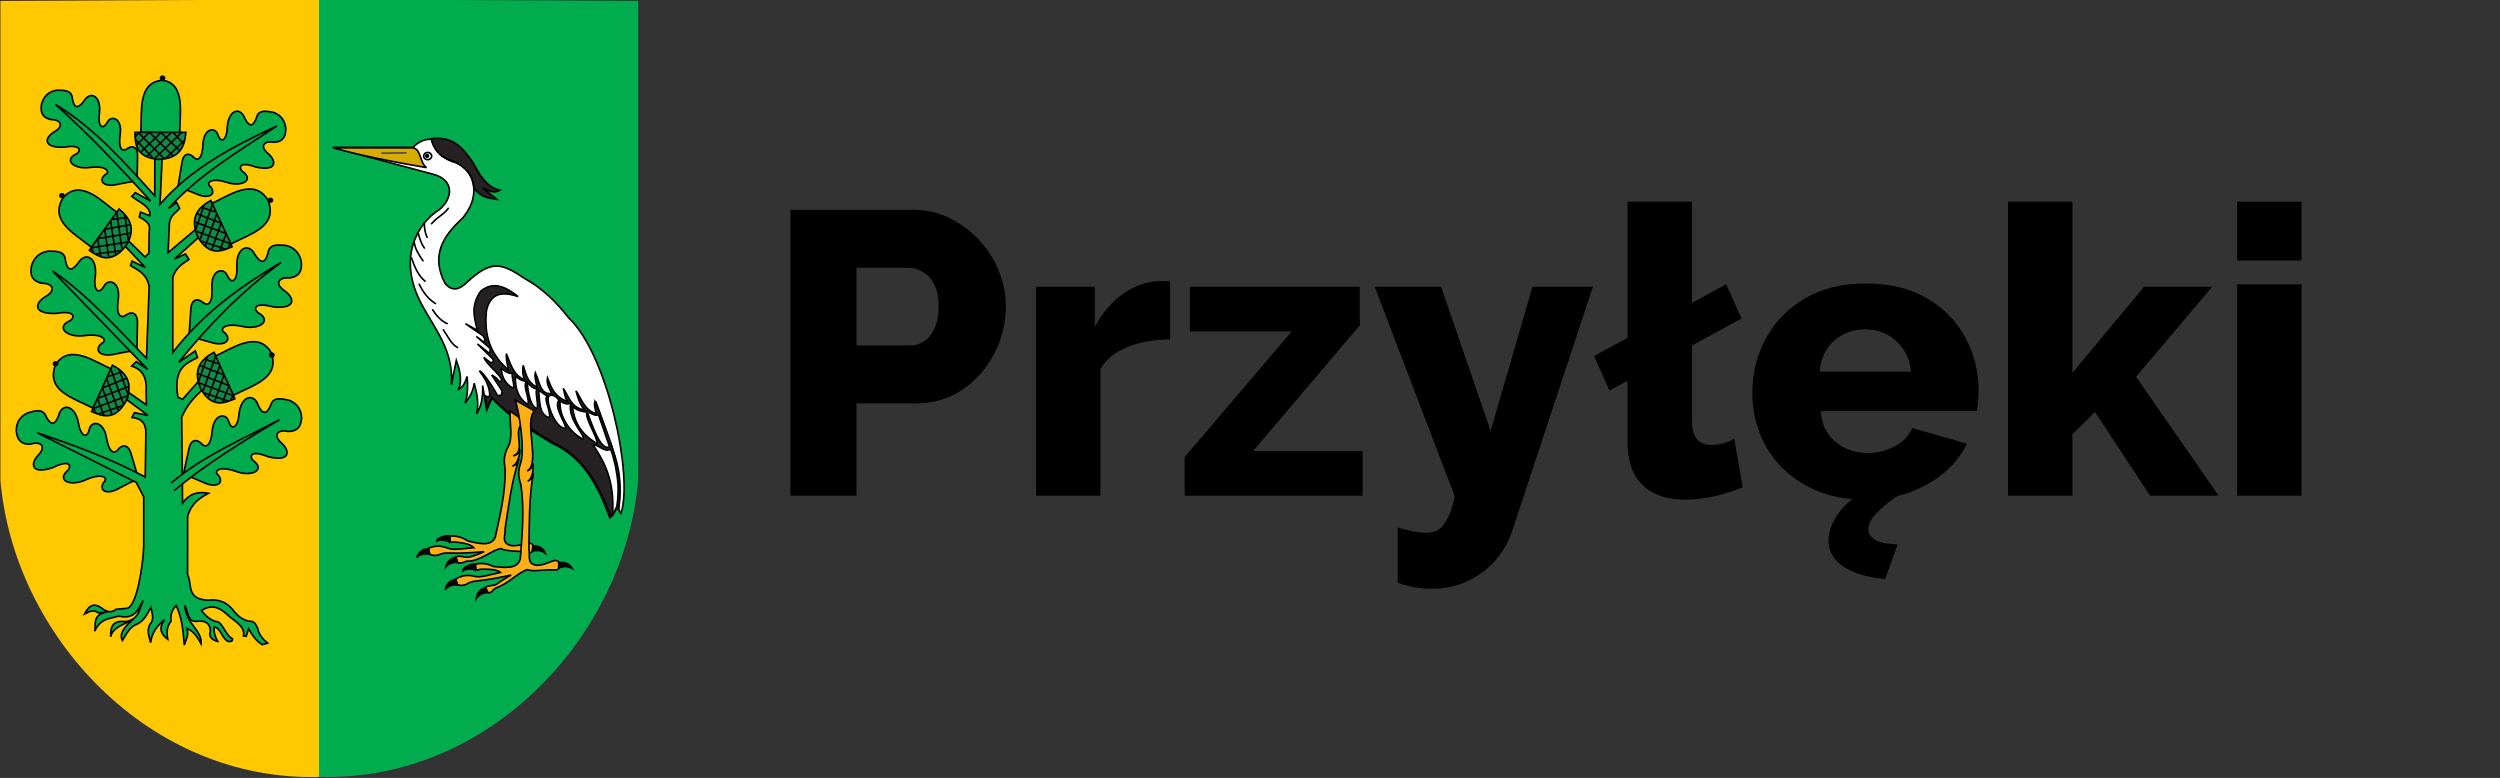 <?xml version="1.0" encoding="utf-8"?>
<!-- Generator: Adobe Illustrator 27.0.0, SVG Export Plug-In . SVG Version: 6.00 Build 0)  -->
<svg version="1.1" id="Warstwa_1" xmlns="http://www.w3.org/2000/svg" xmlns:xlink="http://www.w3.org/1999/xlink" x="0px" y="0px"
	 viewBox="0 0 1512 470.5" style="enable-background:new 0 0 1512 470.5;" xml:space="preserve">
<rect x="0" y="0" width="1512" height="470.5" fill="#333333" stroke="none"/>
<style type="text/css">
	.st0{fill:#172815;}
	.st1{fill:none;stroke:#000000;stroke-width:4;stroke-miterlimit:10;}
	.st2{fill-rule:evenodd;clip-rule:evenodd;fill:#FFC800;}
	.st3{fill-rule:evenodd;clip-rule:evenodd;fill:#00AB4E;stroke:#000000;}
	.st4{fill-rule:evenodd;clip-rule:evenodd;fill:#00AC4E;stroke:#000000;}
	.st5{fill-rule:evenodd;clip-rule:evenodd;fill:#0E8D49;stroke:#000000;}
	.st6{stroke:#000000;stroke-linecap:round;}
	.st7{fill:none;stroke:#000000;}
	.st8{fill-rule:evenodd;clip-rule:evenodd;fill:#00AC4E;}
	.st9{fill-rule:evenodd;clip-rule:evenodd;fill:#FFFFFF;stroke:#000000;}
	.st10{fill-rule:evenodd;clip-rule:evenodd;fill:#252122;stroke:#000000;}
	.st11{fill:none;stroke:#000000;stroke-linecap:round;}
	.st12{fill-rule:evenodd;clip-rule:evenodd;fill:#D6AC00;stroke:#000000;}
	.st13{fill:none;stroke:#504E4B;stroke-linecap:round;}
	.st14{fill:#FEFFFF;stroke:#000000;stroke-linecap:round;}
	.st15{fill-rule:evenodd;clip-rule:evenodd;fill:#FDAF17;stroke:#010000;}
	.st16{fill-rule:evenodd;clip-rule:evenodd;stroke:#000000;}
	.st17{fill-rule:evenodd;clip-rule:evenodd;fill:#FDAF17;stroke:#010000;stroke-miterlimit:4;}
	.st18{fill-rule:evenodd;clip-rule:evenodd;stroke:#000000;stroke-miterlimit:4;}
	.st19{fill:#FFFFFF;}
	.st20{display:none;fill:none;stroke:#FFFFFF;}
</style>
<g>
	<g id="g3342_00000000922233971503972420000016660936595855162528_" transform="translate(-752.369,0)">
		<g id="g3141_00000072274625005203306520000017227299815942351780_">
			<path id="path1334_00000052792188389831743520000004498656498479527576_" class="st2" d="M945.6-0.38L752.65,0.59v289.92
				c7.99,93.97,89.97,182.35,192.96,179.38V-0.38z"/>
			<path id="path2482_00000119801215868586339060000008744798514962667680_" class="st3" d="M835.28,109.58l0.28-15
				c0.29-6.06-3.31-6.77-6.11-4.72c-3.11,2.28-5.59,0.24-4.44-8.06c1.63-10.57-5.52-12.39-7.78-7.78c-3.48,5.78-5.89,0.86-4.72-5.56
				c1.21-10.85-5.72-13.68-9.45-7.22c-3.8,4.98-6,3.98-6.94-1.67c-0.25-5.05-4.86-5.01-9.45-5c-5.03,0.81-7.84,3.83-9.17,8.33
				c-1.1,6.05,1.5,8.57,5.83,9.45c5.15-0.19,8.55,3.71,1.67,7.5c-6.03,3.8-6.4,9.65,6.11,9.17c12.14-2.07,9.75,3.5,6.67,4.44
				c-6.76,3.6-0.42,9.33,9.45,7.78c9.77-1.19,12.17,2.99,8.61,4.44c-4.44,4.06-0.11,7.72,7.5,5.83
				C827.41,110.69,831.46,109.9,835.28,109.58z"/>
			<path id="path2486_00000118369863809766674770000016136765846900532127_" class="st3" d="M835.18,211.99l0.31-16.39
				c0.32-6.62-3.66-7.4-6.75-5.16c-3.43,2.49-6.18,0.26-4.91-8.8c1.79-11.55-6.09-13.53-8.59-8.5c-3.85,6.32-6.51,0.94-5.22-6.07
				c1.33-11.86-6.32-14.95-10.43-7.89c-4.2,5.44-6.62,4.35-7.67-1.82c-0.27-5.52-5.37-5.47-10.43-5.46
				c-5.55,0.88-8.66,4.18-10.12,9.11c-1.21,6.61,1.66,9.36,6.44,10.32c5.69-0.21,9.45,4.05,1.84,8.2
				c-6.65,4.15-7.07,10.54,6.75,10.02c13.41-2.27,10.77,3.83,7.36,4.86c-7.47,3.94-0.46,10.2,10.43,8.5
				c10.79-1.3,13.44,3.26,9.51,4.86c-4.9,4.43-0.13,8.44,8.28,6.37C826.49,213.2,830.96,212.34,835.18,211.99z"/>
			<path id="path2488_00000007400070247441769350000007274007443502041271_" class="st3" d="M836.16,289.62l-4.48-15.04
				c-1.63-6.13-5.54-5.73-7.75-2.82c-2.46,3.23-5.65,1.96-7.11-6.66c-1.7-11.04-9.58-10.64-10.43-5.35
				c-1.72,6.84-5.76,2.68-6.6-4.08c-2.22-11.19-10.21-11.87-11.96-4.28c-2.3,6.14-4.87,5.82-7.63,0.48
				c-1.86-4.96-6.57-3.49-11.25-2.07c-4.89,2.36-6.8,6.24-6.73,11.14c0.8,6.37,4.26,8.08,8.97,7.61c5.21-1.79,9.93,1.05,4.09,6.96
				c-4.96,5.65-3.48,11.6,9.17,7.25c11.77-5.82,11.09,0.48,8.23,2.37c-5.77,5.68,2.54,9.43,12.14,4.84
				c9.62-4.21,13.4-0.78,10.22,1.77c-3.25,5.41,2.34,7.73,9.53,3.5C828.46,293.15,832.35,291.12,836.16,289.62z"/>
			<path id="path2490_00000084490492522599863410000009325457773780518334_" class="st3" d="M859.96,113.26l2.44-14.8
				c0.81-6.01,4.48-6.06,6.86-3.54c2.65,2.8,5.46,1.24,5.83-7.12c0.31-10.69,7.67-11.19,9.06-6.24c2.38,6.32,5.64,1.91,5.65-4.61
				c0.78-10.89,8.1-12.42,10.59-5.4c2.84,5.59,5.18,5,7.13-0.38c1.16-4.92,5.69-4.05,10.19-3.21c4.8,1.7,7.02,5.18,7.51,9.85
				c-0.01,6.15-3.03,8.16-7.44,8.24c-5.03-1.12-9.08,2.1-2.99,7.08c5.24,4.82,4.55,10.65-7.67,7.91
				c-11.57-4.23-10.22,1.68-7.36,3.17c6,4.77-1.27,9.25-10.69,5.94c-9.4-2.94-12.51,0.74-9.27,2.82c3.63,4.79-1.28,7.61-8.43,4.38
				C867.5,115.78,863.66,114.27,859.96,113.26z"/>
			<path id="path2492_00000139992570263303650830000005683752786090019509_" class="st3" d="M866.66,203.71l1.1-16.36
				c0.25-6.62,4.28-7.06,7.17-4.56c3.21,2.77,6.13,0.79,5.64-8.35c-0.8-11.66,7.23-12.96,9.29-7.73c3.29,6.62,6.4,1.49,5.72-5.6
				c-0.31-11.93,7.58-14.35,11.07-6.97c3.72,5.78,6.23,4.9,7.8-1.16c0.74-5.47,5.82-4.99,10.86-4.55c5.46,1.35,8.27,4.91,9.31,9.94
				c0.64,6.69-2.45,9.19-7.3,9.73c-5.65-0.7-9.76,3.23-2.53,8.01c6.27,4.7,6.14,11.11-7.58,9.4c-13.17-3.4-11.06,2.89-7.75,4.21
				c7.1,4.56-0.41,10.2-11.12,7.58c-10.64-2.22-13.67,2.1-9.89,4.03c4.5,4.83-0.6,8.42-8.8,5.64
				C875.22,205.66,870.83,204.43,866.66,203.71z"/>
			<path id="path2221_00000176747216126713558000000005296049475077245851_" class="st4" d="M846,95.2l-0.03,23.21
				c-18.41-20.31-36.89-41.31-60.01-55.19c20.91,18.59,39.29,38.44,57.51,58.38l-9.25-5.1l-2.18,2.36
				c4.71,3.52,11.89,6.22,10.91,11.63l-5.64-2.18l-0.73,2.91c3.4,1.97,7.24,3.62,6,8.91l-0.18,13.09l-2.36,2.18l-9.82-9.63
				l-2.18,3.09l12.18,12.91l-8-3.82l-0.91,2.73c5.02,2.83,10.25,5.42,11.27,12.91l-1.64,43.08c-17.35-17.81-36.31-38.96-56.9-52.9
				l57.63,59.63l-6.91-4.73l-2.73,2.73c5.54,1.81,9.33,5.77,8.73,15.09l0.18,8.36l-10.73-7.45l-0.91,4.54l12.54,9.27l-8.18-1.64
				l-1.45,2.91c4.99,0.55,8.81,2.7,8.36,10.73l-0.36,25.27c-21.75-11.46-43.51-19.32-65.26-26.72l59.81,30l4.54,8.73v29.81
				c-0.54,12.73-4.36,37.24-10.36,37.63l-6.36,0.55c-2.34,2.09-4.99,1.79-7.82,0c-5.79-4.85-8.84-1.84-11.27,2.91
				c2.64-1.39,5.25-3.09,8.36-0.73l5.64-0.55c-9.36,1.39-7.05,7.08-7.82,11.63c3.45-7.92,9.27-7.56,14.54-9.09
				c9.92,2.2,11.78-4.21,14.72-9.45c-2.3,5.13-2.54,11.68-10.73,12.73c-8.53-0.92-8.94,4.02-8.91,9.27
				c0.96-5.66,8.17-7.58,13.63-10.54c-5.76,4.69-8.53,9-6.54,12.73c2.51-4.11,4.72-8.68,9.09-10c4.07-1.99,5.96-6.16,8.18-10
				c0.82,3.72,2.18,7.57-0.73,10.36c-1.97,4.35-0.18,7.45,0.55,10.91c0.92-7.09,4.59-10.52,8.36-13.82c-4.03,5.7-1.65,8.99,2,11.82
				c-0.69-4.02-0.68-7.85,2-10.91c-0.56-4.21,0.75-7.18,3.09-9.45c3.57,7.29,4.16,15.58,4.91,23.81c1.01-3.15,2.88-5.95,1.64-10
				c4.04,1.6,6.42,5.28,8.54,9.27c0.7-8.14-9.22-12.12-9.82-23.09c2.08,3.99,1.6,11.02,8.54,9.27c5.59-0.03,6.58,2.86,6.91,6.18
				c-1.27,3.42,0.8,5.17,4.36,6.18c-1.4-2.7-2.54-5.55-2-8.73c3.55,0.25,4.96,7.42,8.36,8.73c1.6,0.21,2.86,0.07,2.55-1.64
				c-4.37-2.05-5.98-10.66-10-10.36c-4.08-1.36-6.57-3.92-8.73-6.73c6.92-4.15,11.21-1.29,15.27,2.18
				c4.02,4.16,11.38,6.93,10.18,13.27l1.64,0.18l1.45-4.54c1.97,3.36,3.86,6.74,8.18,9.63l3.27-0.91c-3.1-2.59-5.32-5.53-6-9.09
				c-1.09-2-1.6-4.49-5.45-4.18c-5.13-1.5-7.54-4.35-9.82-7.27c-3.88-4.65-8.91-6.13-14.72-5.45c-13.33-0.55-9.46-9.69-12.36-15.45
				l0.04-35.35c2.43-8.16,7.48-11.09,12.6-13.88c-5.5-0.99-10.86-0.57-15.68,5.91l-0.51-51.93c3.33-7.75,7.93-12.32,12.6-16.71
				l-2.31-5.14l-9.77,11.05l-2.83-1.29c-2.89-17.54,4.74-20.34,11.83-23.91l-1.29-4.11l-10.03,6.94
				c17.61-21.96,37.51-42.56,61.96-60.42c-21.94,12.85-46.85,30.04-65.56,54.5v-45.5c1.86-5.92,5.92-8.18,9.77-10.8l-2.06-3.34
				l-6.68,3.09l15.17-13.63l-2.31-4.37l-16.71,14.14l0.77-18c0.97-5.08,3.97-6.11,6.17-8.74l-1.8-3.6l-4.88,3.6
				c18.46-20.5,42.54-34.58,65.56-49.88c-26.36,12.21-51.78,25.63-70.7,47.3l1.29-28.28L846,95.2z"/>
			<path id="path2494_00000058583728341857741460000005225277281787518896_" class="st3" d="M863.29,287.01l3.3-15.35
				c1.15-6.24,5.08-6.14,7.51-3.42c2.7,3.03,5.78,1.52,6.57-7.19c0.83-11.14,8.72-11.36,9.98-6.15c2.25,6.69,5.95,2.22,6.26-4.58
				c1.34-11.33,9.25-12.63,11.59-5.2c2.78,5.94,5.31,5.42,7.65-0.11c1.47-5.09,6.27-3.99,11.06-2.94c5.06,1.97,7.27,5.69,7.58,10.58
				c-0.3,6.41-3.62,8.39-8.35,8.29c-5.33-1.37-9.82,1.83-3.53,7.26c5.38,5.24,4.38,11.29-8.57,7.95
				c-12.18-4.88-11.02,1.34-8.02,3.01c6.2,5.21-1.79,9.6-11.72,5.77c-9.92-3.44-13.42,0.27-10.05,2.56
				c3.66,5.14-1.73,7.89-9.23,4.23C871.25,289.93,867.21,288.21,863.29,287.01z"/>
			<path id="path2225_00000062895593215329301270000008387235004557405321_" class="st4" d="M855.85,292.15
				c19.32-16.32,43.05-26.45,65.56-38.31c-22.54,13.28-44.6,26.94-63.76,42.93"/>
			<path id="path2293_00000139991257744507697680000010204533150713123472_" class="st3" d="M837.55,80.01l23.52,0.74
				c-0.15-10.89,4.03-30.58-10.65-32.19C835.91,50,838.25,66.01,837.55,80.01z"/>
			<path id="path2227_00000040534167592169025460000010704837289123726765_" class="st5" d="M833.99,80.04h30.8
				c-0.62,8.6-3.78,16.03-16.57,16.37C833.59,95.25,834.21,85.71,833.99,80.04z"/>
			<path id="path2229_00000107558956612078871770000000756515805793238681_" class="st5" d="M857.2,80.26l5.98,6.48"/>
			<path id="path2231_00000168086047345145204660000017552718823544917649_" class="st5" d="M849.91,80.31l11.03,10.7"/>
			<path id="path2233_00000016033528624865197200000008493106135445836714_" class="st5" d="M842.57,79.84l14.41,14.41"/>
			<path id="path2235_00000026867748174728676560000012941071552268743336_" class="st5" d="M835.97,80.11l15.56,15.72"/>
			<path id="path2239_00000168826622488006862940000004593325962834979244_" class="st5" d="M834.18,84.13l10.72,11.5"/>
			<path id="path2241_00000132782003683833620850000010901626615663581584_" class="st5" d="M862.52,79.85l-16.48,15.88"/>
			<path id="path2243_00000170978758344502490110000007351979121916970140_" class="st5" d="M856.01,80.09l-14.72,14.32"/>
			<path id="path2245_00000116194802320093835510000009360050892882819751_" class="st5" d="M849.84,80.09l-12.15,11.65"/>
			<path id="path2247_00000154405492129651631340000001625256784210561924_" class="st5" d="M842.76,79.84l-7.8,7.99"/>
			<path id="path2249_00000172432550442249936320000000272041447724061111_" class="st5" d="M836.28,80.2l-2.29,2.77"/>
			<path id="path2291_00000115496643033280079260000005321975587834799789_" class="st5" d="M863.81,85.04l-11.31,10.8"/>
			<path id="path2295_00000144313432410695488060000003873327316857689475_" class="st6" d="M851.92,47.2
				c0,0.62-0.55,1.11-1.24,1.11s-1.24-0.5-1.24-1.11c0-0.62,0.55-1.11,1.24-1.11S851.92,46.59,851.92,47.2z"/>
			<path id="path2316_00000134251042116706615810000009331417354776840351_" class="st3" d="M807.69,149.56l15.85-20.77
				c-8.95-6.21-22.24-21.45-33.07-9.15C782.23,133.56,796.76,140.78,807.69,149.56z"/>
			<g id="g3070_00000138545606398605061140000015933071949970675593_">
				<path id="path2320_00000083090290732728498620000016503705359370153111_" class="st5" d="M806.41,151.41l17.96-25.02
					c6.62,5.52,10.81,12.42,3.64,23.01C818.53,160.6,811.14,154.54,806.41,151.41z"/>
				<path id="path2322_00000122692699696752107760000005245661178664834206_" class="st5" d="M820.12,132.69l8.75-1.08"/>
				<path id="path2324_00000173141406683559744040000000814713829256470162_" class="st5" d="M815.91,138.63l15.13-2.72"/>
				<path id="path2326_00000131328277897842536170000009355847101874010043_" class="st5" d="M811.25,144.33l20.1-3.3"/>
				<path id="path2328_00000103976092206234451200000015279555470791312061_" class="st5" d="M807.62,149.84l21.84-3.47"/>
				<path id="path2332_00000101097069906248008560000000372883624450161820_" class="st5" d="M809.85,153.64l15.59-2"/>
				<path id="path2334_00000032634510957545691210000000908338626510394034_" class="st5" d="M822.9,128.12l3.29,22.65"/>
				<path id="path2336_00000158030832364036613100000015303700035495870336_" class="st5" d="M819.29,133.55l3.05,20.31"/>
				<path id="path2338_00000142162155729278855690000009858055778696064406_" class="st5" d="M815.69,138.56l2.38,16.66"/>
				<path id="path2340_00000177449924670884735400000005134775228990077059_" class="st5" d="M811.37,144.17l1.95,10.99"/>
				<path id="path2342_00000031901836345812694450000006923719879996265653_" class="st5" d="M807.87,149.64l0.91,3.47"/>
				<path id="path2344_00000075859786914084265900000005139304065979958207_" class="st5" d="M827.86,130.1l2.17,15.49"/>
			</g>
			<path id="path2348_00000003824115511314631730000012517018070781525943_" class="st3" d="M892.14,147.5l-12.25-24.2
				c10.03-4.29,25.96-16.68,34.66-2.05C920.38,136.95,904.6,141.06,892.14,147.5z"/>
			<path id="path2352_00000024700966301152152110000014824473139893310889_" class="st5" d="M892.76,149.22l-12.88-27.98
				c-7.55,4.16-12.98,10.14-7.94,21.9C879.11,155.94,887.52,151.39,892.76,149.22z"/>
			<path id="path2354_00000039850884461826495870000003582905550477694610_" class="st5" d="M882.86,128.23l-8.39-2.72"/>
			<path id="path2356_00000128448008247092480570000012331823596863622023_" class="st5" d="M885.86,134.87l-14.33-5.54"/>
			<path id="path2358_00000157995529806906045100000013823164926380867517_" class="st5" d="M889.35,141.35l-19.11-7.06"/>
			<path id="path2360_00000136377649339972167200000013781103322820637859_" class="st5" d="M891.87,147.45l-20.78-7.56"/>
			<path id="path2364_00000083792553222331170220000009913099657598378641_" class="st5" d="M888.96,150.75l-14.93-4.93"/>
			<path id="path2366_00000138539251588140206470000009965314295356019842_" class="st5" d="M881,123.22l-7.54,21.62"/>
			<path id="path2368_00000109005607878760107530000009404755687854402481_" class="st5" d="M883.51,129.24l-6.86,19.36"/>
			<path id="path2370_00000029745106037273590090000010201421690783065000_" class="st5" d="M886.09,134.84l-5.5,15.91"/>
			<path id="path2372_00000012439785645854329280000007480248753747373247_" class="st5" d="M889.27,141.17l-4,10.42"/>
			<path id="path2374_00000168107311494192796550000000541554118332455304_" class="st5" d="M891.66,147.2l-1.55,3.24"/>
			<path id="path2376_00000114072372438149918720000007956055436743038633_" class="st5" d="M875.75,124.22l-5.08,14.79"/>
			<path id="path2380_00000123440068413926162670000009118392142650317464_" class="st3" d="M893.56,239.04l-11.49-23.47
				c10.03-4.25,26.13-16.43,34.35-2.25C921.78,228.57,906.06,232.68,893.56,239.04z"/>
			<g id="g3126_00000043421439741033011720000009216730162241248901_">
				<path id="path2384_00000110467270830940004130000013781237097018874015_" class="st5" d="M894.41,241.16l-12.6-28.1
					c-7.59,4.08-13.08,10.01-8.16,21.82C880.7,247.75,889.15,243.28,894.41,241.16z"/>
				<path id="path2386_00000022555176471561361550000002737187231534455194_" class="st5" d="M884.71,220.08l-8.36-2.81"/>
				<path id="path2388_00000154397267459232876860000016742197428993702836_" class="st5" d="M887.65,226.74l-14.28-5.68"/>
				<path id="path2390_00000003808613610238031790000014605570119370743692_" class="st5" d="M891.08,233.26l-19.04-7.25"/>
				<path id="path2392_00000121970988086638650320000010455569519104213406_" class="st5" d="M893.54,239.38l-20.71-7.76"/>
				<path id="path2396_00000031929445478975946290000016984542136839784605_" class="st5" d="M890.6,242.66l-14.88-5.08"/>
				<path id="path2398_00000167362978994481752660000017457571293153356975_" class="st5" d="M882.9,215.05l-7.75,21.54"/>
				<path id="path2400_00000031902696339726541690000015572333713092701868_" class="st5" d="M885.36,221.09l-7.05,19.29"/>
				<path id="path2402_00000166674454599664736450000017475226296906697122_" class="st5" d="M887.88,226.72l-5.66,15.85"/>
				<path id="path2404_00000055679841576534522050000016317178201282036611_" class="st5" d="M891,233.08l-4.1,10.39"/>
				<path id="path2406_00000070112416895525932670000011233312302246100412_" class="st5" d="M893.33,239.14l-1.59,3.22"/>
				<path id="path2408_00000083085352831992528750000006695739345251938230_" class="st5" d="M877.65,216l-5.22,14.74"/>
			</g>
			<path id="path2444_00000013167970039868560830000018269766420456106421_" class="st3" d="M808.62,246.82l11.49-23.47
				c-10.03-4.25-26.13-16.43-34.35-2.25C780.4,236.35,796.12,240.46,808.62,246.82z"/>
			<g id="g3098_00000029015247774383141680000005014600467189960330_">
				<path id="path2448_00000122696889335988499930000008580123083174576274_" class="st5" d="M807.77,248.94l12.6-28.1
					c7.59,4.08,13.08,10.01,8.16,21.82C821.48,255.53,813.03,251.06,807.77,248.94z"/>
				<path id="path2450_00000028282681346539417520000017083966250022342845_" class="st5" d="M817.46,227.85l8.36-2.81"/>
				<path id="path2452_00000108989679012730997530000012280327358559980693_" class="st5" d="M814.53,234.52l14.28-5.68"/>
				<path id="path2454_00000039830323905492673510000013858393217427662244_" class="st5" d="M811.1,241.04l19.04-7.25"/>
				<path id="path2456_00000057121395614703575820000001744286831554654652_" class="st5" d="M808.64,247.16l20.71-7.76"/>
				<path id="path2460_00000131355527726163633970000012701070687632432570_" class="st5" d="M811.58,250.44l14.88-5.08"/>
				<path id="path2462_00000093857702919284891820000016761471949709770156_" class="st5" d="M819.27,222.83l7.75,21.54"/>
				<path id="path2464_00000005264850553999909250000010553927553627244216_" class="st5" d="M816.82,228.87l7.05,19.29"/>
				<path id="path2466_00000157994349386042996580000018384929293348432000_" class="st5" d="M814.3,234.5l5.66,15.85"/>
				<path id="path2468_00000119108346131683065040000005981661722235535016_" class="st5" d="M811.18,240.86l4.1,10.39"/>
				<path id="path2470_00000147181778650965086080000002769217028310115221_" class="st5" d="M808.85,246.92l1.59,3.22"/>
				<path id="path2472_00000168100681791234654300000016529684821004204702_" class="st5" d="M824.53,223.78l5.22,14.74"/>
			</g>
			<path id="path2474_00000033365122332868061110000011472633811716265649_" class="st6" d="M917.2,121.1
				c0,0.62-0.55,1.11-1.24,1.11c-0.68,0-1.24-0.5-1.24-1.11s0.55-1.11,1.24-1.11C916.64,119.98,917.2,120.48,917.2,121.1z"/>
			<path id="path2476_00000166634157334677020870000004347898208728195762_" class="st6" d="M791.08,118.32
				c0,0.62-0.55,1.11-1.24,1.11s-1.24-0.5-1.24-1.11s0.55-1.11,1.24-1.11S791.08,117.7,791.08,118.32z"/>
			<path id="path2478_00000126318076657646545250000017352779120215014579_" class="st6" d="M787.19,219.99
				c0,0.62-0.55,1.11-1.24,1.11s-1.24-0.5-1.24-1.11c0-0.62,0.55-1.11,1.24-1.11S787.19,219.38,787.19,219.99z"/>
			<path id="path2480_00000137132109225150199920000006449742196078410172_" class="st6" d="M918.03,214.71
				c0,0.62-0.55,1.11-1.24,1.11s-1.24-0.5-1.24-1.11c0-0.62,0.55-1.11,1.24-1.11S918.03,214.1,918.03,214.71z"/>
			<path id="path2484_00000032615264437616558270000018151458524415752125_" class="st7" d="M812.22,67.35h-0.28"/>
		</g>
		<g id="g3300_00000098920089370201143340000007261282405814799248_">
			<path id="path2209_00000074400546137462222790000006053500020181834679_" class="st8" d="M945.37-0.38l192.96,0.97v289.92
				c-7.99,93.97-89.97,182.35-192.96,179.38V-0.38z"/>
			<g id="g3233_00000049191603959989288660000005513822462341266360_">
				<g id="g2640_00000162327768189937315350000004450707870733200317_" transform="translate(750.183,0)">
					<path id="path2594_00000096781857227065727370000006972450923822527414_" class="st9" d="M275.21,232.58
						c1.43-20.33-9.86-33.39-17.91-48.3c-15.17-28.08-2.66-49.32,10.67-57.53c8.04-6.84,9.1-17.46-3.08-21.17l-61.51-16.46h48.66
						c2.58-2.84,6.23-5.01,11.22-4.95c0.99,5.15,4.39,10.23,12.12,13.46c12.22,2.72,19.58,18.83,6.51,34.37
						c-11.7,10.67-19.35,22.55-10.49,39.44c4.28,5.08,8.56,3.69,12.84-0.36c15.19-14.32,21.42-11.93,35.46-2.53
						c10,5.53,18.78,13.77,26.33,23.59c23.82,22.17,39.19,96.16,31.74,118.24c-0.66-0.92-1.48-1.64-1.41-3.48
						c3.24-24.13-6.88-43.59-13.85-64.15c7.37,21.1,15.57,42.08,12.42,64.76c-1.65,3.71-2.74,4.62-3.87,5.7
						c-7.04-19.03-15.59-36.42-35.03-45.21c-13.1-7.75-25.83-15.79-36.25-27.29l-3.26,7.33l-2.44-14.87
						c0.28,6.7-0.69,12.57-3.67,17.11c1.52-6.18,0.28-12.35-1.43-18.53c-0.73,5.85-3.2,8.79-5.5,12.02
						c1.7-5.04,1.68-10.51,1.22-16.09c-1.07,3.41-2.41,6.48-5.09,7.74c2.26-5.84,0.59-11.68-1.43-17.51L275.21,232.58z"/>
					<path id="path2596_00000078728262795732221460000011536452748259175077_" class="st10" d="M262.94,83.89
						c13.81-1.76,19.43,6.19,25.05,14.05c3.7,6.58,7.97,15.3,16.5,17.11c-3.8,2.42-6.89-0.12-10.18-1.22l8.35,6.72
						c-4.78-0.65-9.59-1.01-13.85-6.92c-0.51-8.21-5.63-12.95-12.63-16.29C268.11,95.29,264.51,90.27,262.94,83.89z"/>
					<path id="path2604_00000085230238580391543990000002839717518645987984_" class="st10" d="M365.11,250.34l-3.14-7.57
						c-0.49,1.72-0.36,2.34,0.86,7.48c-7.37-2.28-8.76-8.84-12.29-13.86c0.99,3.77,2.05,7.55,5.11,11.61
						c-8.05-1.54-9.03-7.32-12.8-13.14c0.91,2.88,0.69,5.19,2.72,8.06c-8.37-2.96-10.05-8.79-12.29-14.39
						c-0.7,4.03,1.34,6.49,2.61,9.4c-6.94,1.27-7.44-7.13-9.93-12.54c-0.6,2.16,0.28,5.51,1.15,8.84c-6.2-3.14-6.81-7.87-8.47-13.29
						c-0.44,2.52-0.57,5.21,0.78,8.63c-6.59-2.3-8.44-9.34-10.99-15.69c-0.18,2.96,0.25,5.05,1.33,9.96
						c-11.14-9.7-14.9-20.9-13.37-35.85c2.04-9.76,8.32-12.36,19.09-8.63c-4.57-3.61-13.88-10.79-22.56-3.21
						c-6.27,8.83-3.84,16.22-2.02,23.61l-7.22-4.01l10.81,7.46c1.3,2.04,0.89,2.94,0.52,3.88l-4.76-3.63l8.39,7.25
						c0.05,1.68-0.05,3.07-1.13,2.49l-6.57-5.21l9.29,9.07c0.92,2-0.23,2.12-1.36,2.27l-4.08-3.17c2.17,4.72,7.83,8.34,10.43,12.69
						c0.59,1.35,0.01,1.82-0.91,2.04c-1.59-2.33-3.17-3.24-4.76-4.08l6.12,9.29c0.44,2.84-0.68,3.53-2.72,2.95
						c-2.53-5.27-10.1-15.75-10.65-14.51c3.02,4.13,5.91,8.36,6.12,14.73c-0.83,1.09-2.09,0.59-2.92,0l1.16,7.73l3.07-6.57
						c4.34,4.32,8.88,8.5,13.79,12.44c2.94,2.23,4.12,2.55,7.08,4.79l16.77,10.45c16.94,7.56,27.61,25.34,33.9,43.97
						c1.12-1.11,2.1-2.42,2.84-4.11c-0.71,0.27,2.79,0.34,2.35-0.74c2.29-18.32-0.95-27.98-5.37-40.36
						C371.09,266.88,365.61,252.82,365.11,250.34z"/>
					<path id="path2606_00000092441412964837965000000000781232717230413196_" class="st11" d="M273.28,125.99
						c-2.34,3.61-6.64,5.11-10.06,9.31"/>
					<path id="path2608_00000106838522558679811540000011099271728746251698_" class="st11" d="M258.84,135.18
						c-0.02,3.36,0.58,6.11,1.67,8.35"/>
					<path id="path2610_00000071527967458946650950000005902387946395204520_" class="st11" d="M255.08,140.81
						c0.85,3.26,1.81,6.47,3.76,9.19"/>
					<path id="path2612_00000123400701571350656780000009565896913579487410_" class="st11" d="M252.78,146.66
						c0.4,3.69,2.62,7.38,5.22,11.07"/>
					<path id="path2616_00000148654333509068108000000015298318741321589430_" class="st11" d="M251.11,156.05
						c1.87,5.51,4.07,10.68,8.14,13.99"/>
					<path id="path2618_00000091707995436175019430000003835860833029466029_" class="st11" d="M255.71,171.92
						c2.17,4.34,4.88,8.46,9.81,11.69"/>
					<path id="path2620_00000109024211692474743330000000024770316050792892_" class="st11" d="M263.85,187.37
						c2.41,3.8,5.24,6.77,8.77,8.35"/>
					<path id="path2622_00000077320354587889139300000015506323247128391613_" class="st11" d="M270.32,199.48
						c2.71,3.83,4.84,8.83,8.56,10.65"/>
					<path id="path2624_00000072253457058661768550000008858909238984358564_" class="st9" d="M305.4,223.07
						c0.19,4.91,2.47,9.08,6.93,11.71c1.7-0.95-1.06-6.99-0.19-9.07C309.64,226.42,307.65,224.03,305.4,223.07z"/>
					<path id="path2626_00000168826125465774485390000009046348606166237117_" class="st9" d="M313.89,227.67
						c-0.29,7.91,2.19,13.49,7.31,16.85c2.08-1.8-3.1-10.88-0.64-13.87C317.71,230.49,315.93,228.91,313.89,227.67z"/>
					<path id="path2628_00000064323928960764779600000002869338915286830743_" class="st9" d="M320.93,231.22
						c0.72,6.52,2.15,15.13,6.09,15.84c1.08-2.94-1.81-11.09,0.27-11.78C324.11,234.99,322.76,232.86,320.93,231.22z"/>
					<path id="path2630_00000161595791108797924180000014621534832063395516_" class="st9" d="M327.97,235.96l5.55,3.93
						c-3.24,0.14,1.94,8.52,0.95,12.73C328.02,251.06,328.68,242.4,327.97,235.96z"/>
					<path id="path2632_00000044865428410303802390000007512310484211941518_" class="st9" d="M334.06,239.61
						c2.29-1.49,4.3-0.02,6.23,2.44c-3.63,3.81,4.52,14.45,3.93,17.06C337.75,259.14,332.17,242.84,334.06,239.61z"/>
					<path id="path2634_00000029749169549572700800000000971915365255061662_" class="st9" d="M340.97,242.59
						c-0.88,8.46,5.56,19.18,13.94,23.01c1.85-1.66-9.55-11.82-7.58-21.66C345.78,244.07,345.21,245.16,340.97,242.59z"/>
					<path id="path2636_00000000945578737520330720000015097709269889077667_" class="st9" d="M348.41,245.7
						c2.93,2.85,5.87,3.12,8.8,3.52c-1.71,3.23,6.89,16.12,6.09,19.09C352.97,262.13,349.38,254.77,348.41,245.7z"/>
					<path id="path2638_00000168804215226665840190000017371308110067563432_" class="st9" d="M358.16,249.36
						c2.05,0.81,4.24,2.54,5.96,1.35l6.77,19.63c-5.77,2.28-10.45-13.3-13.4-20.71"/>
					<path id="path2592_00000039111835524502231180000017654742771357421733_" class="st12" d="M203.94,89.43h48.46
						c4.72,1.78,3.57,8.8,7.73,11.94C239.17,97.79,219.62,93.96,203.94,89.43z"/>
					<path id="path2598_00000016791339898106399110000014767268275095224476_" class="st13" d="M233.21,92.65l14.46-0.2"/>
					<path id="path2600_00000041983666085223460240000011382556477352989341_" class="st14" d="M263.26,94.38
						c0,1.22-1.08,2.2-2.42,2.2s-2.42-0.99-2.42-2.2c0-1.22,1.08-2.2,2.42-2.2S263.26,93.17,263.26,94.38z"/>
					<path id="path2602_00000058577250839651747110000011792222645120819846_" class="st6" d="M261.31,94.28
						c0,0.45-0.36,0.81-0.81,0.81s-0.81-0.36-0.81-0.81s0.36-0.81,0.81-0.81S261.31,93.83,261.31,94.28L261.31,94.28z"/>
				</g>
				<path id="path3231_00000067197545341182772280000014791809573829449372_" class="st9" d="M1111.29,269.47
					c2.28-1.4,6.86,4.71,10.35,2.11c1.28,2.94,2.03,6.83,2.89,10.04c1.47,7.79,2.48,13.71,0.93,24.61l-2.65,5.61
					C1124.27,291.91,1118.46,279.95,1111.29,269.47z"/>
			</g>
			<g id="g3281_00000040560571450117655400000008049558110083341726_" transform="translate(755.093,0)">
				<path id="path3261_00000036950363287318697380000006505176111052891833_" class="st15" d="M305.78,248.61l9.21,6.5
					c-9.37,3.83,1.41,17.55-7.32,20.6c1.49-0.25,2.94-0.84,4.07-4.07c0.03,4.47-2.04,9.69-4.61,10.3c3.44-1.15,3-2.71,4.07-4.34
					c-4.67,14.27-6.24,28.09-8.4,42.01c0.4,4-2.79,8.73,3.48,10.32c5.91,0.92,11.39-3.3,13.33-0.3l-0.54,4.07
					c-1.57,1.26-3.05,0.1-7.08-0.17c-4.31-0.29-9.63-0.42-11.62-1.73c-5.36,0.47-12.78,8.03-20.87,7.59
					c-2.01,0.74-3.05,1.43-5.43,1.05l-1.16-3.59c3-1.14,5.24,0.55,7.81,0.1c2.99-0.53,6.04-1.92,9.35-3.24
					c-21.89,1.73-20.35-0.08-25.82,1.21c-2.53,1.18-4.89,1.36-7.05,0.27l-0.86-3.55c3.42-1.56,7.22-1.93,11.78-0.1
					c3.15,1.47,10.43,0.06,15.76-0.29c-1.93-2.07-6.38-2.93-11.69-3.5l-2.98,0.27l0.27-3.79c3.31-0.2,6.81,0.31,10.84,2.98
					c5.06,1,13.89,4.11,16.53-2.44c2.69-12.85,6.02-25.06,5.96-40.65c-0.69-4.97-1.11-7.95,1.35-13.21
					C307.96,265.35,305.29,255.5,305.78,248.61z"/>
				<path id="path3263_00000093855115899299816320000008349514860264068489_" class="st16" d="M269.44,324.56
					c-1-1.43-8.18,0.64-8.1,2.72c2.57-1.27,5.33-0.48,8.1,0.37V324.56z"/>
				<path id="path3265_00000036969703190840685720000003924957933549280164_" class="st16" d="M256.48,331.92l0.59,3.31
					c-4.01-0.63-6.21,0.4-7.88,1.91C250.71,334.8,251.58,332.02,256.48,331.92z"/>
				<path id="path3267_00000179612478759788913330000005496055298526491296_" class="st16" d="M272.97,337.08
					c-4.28,1.08-5.44,3.31-6.04,5.74c1.86-2,4.23-2.88,7.07-2.72L272.97,337.08z"/>
				<path id="path3269_00000065763921337790959340000009590204978975538055_" class="st16" d="M320.12,330.08
					c4.41,0.27,5.96,2.25,6.99,4.53c-2.2-1.62-4.69-2.05-7.45-1.38L320.12,330.08z"/>
			</g>
			
				<g id="g3288_00000069384444602388430530000011849079763340076175_" transform="matrix(0.991,-0.134,0.134,0.991,705.187,101.086)">
				<path id="path3290_00000081644565722023664510000000709865104634923681_" class="st17" d="M336.63,187.65l10.77,8.14
					c-7.42,5.16-0.58,32.25-9.31,35.29c1.49-0.25,2.94-0.84,4.07-4.07c0.03,4.47-2.04,9.69-4.61,10.3c3.44-1.15,3-2.71,4.07-4.34
					c-4.67,14.27-6.67,31.26-8.83,45.17c0.4,4-2.79,8.73,3.48,10.32c5.91,0.92,11.39-3.3,13.33-0.3l-0.54,4.07
					c-1.57,1.26-3.05,0.1-7.08-0.17c-4.31-0.29-9.63-0.42-11.62-1.73c-5.36,0.47-12.02,6.66-20.53,8.43
					c-2.01,0.74-2.64,2.62-5.03,2.23l-1.16-3.59c3-1.14,5.15,0.21,7.41-1.09c2.42-1.4,5.7-2.76,9.01-4.08
					c-21.89,1.73-20.35-0.08-25.82,1.21c-2.53,1.18-4.89,1.36-7.05,0.27l-0.86-3.55c3.42-1.56,7.22-1.93,11.78-0.1
					c3.15,1.47,10.43,0.06,15.76-0.29c-1.93-2.07-6.38-2.93-11.69-3.5l-2.98,0.27l0.27-3.79c3.31-0.2,6.81,0.31,10.84,2.98
					c5.06,1,13.89,4.11,16.53-2.44c2.69-12.85,6.45-28.22,6.39-43.81c-0.69-4.97-1.11-7.95,1.35-13.21
					C338.57,219.33,338.19,195.17,336.63,187.65z"/>
				<path id="path3292_00000116924012158752571930000002870057234950534815_" class="st18" d="M299.43,283.1
					c-1-1.43-8.18,0.64-8.1,2.72c2.57-1.27,5.33-0.48,8.1,0.37V283.1z"/>
				<path id="path3294_00000144296164117341527550000018272499878230558869_" class="st18" d="M286.47,290.46l0.59,3.31
					c-4.01-0.63-6.21,0.4-7.88,1.91C280.7,293.34,281.57,290.56,286.47,290.46z"/>
				<path id="path3296_00000175312741911053983220000006723652569837806740_" class="st18" d="M303.36,297.71
					c-4.28,1.08-5.44,3.31-6.04,5.74c1.86-2,4.23-2.88,7.07-2.72L303.36,297.71z"/>
				<path id="path3298_00000161629441015902691800000015281577092546921397_" class="st18" d="M350.11,288.62
					c4.41,0.27,5.96,2.25,6.99,4.53c-2.2-1.62-4.69-2.05-7.45-1.38L350.11,288.62z"/>
			</g>
		</g>
	</g>
</g>
<g>
	<g>
		<path d="M478.06,299.79v-172.9h73.79c8.28,0,15.83,1.7,22.65,5.11c6.82,3.41,12.78,7.88,17.9,13.39
			c5.11,5.52,9.05,11.77,11.81,18.75c2.76,6.98,4.14,14.12,4.14,21.43c0,9.74-2.31,19.12-6.94,28.13
			c-4.63,9.01-11.04,16.32-19.24,21.92c-8.2,5.6-17.82,8.4-28.86,8.4H518v55.77H478.06z M518,208.95h32.63
			c3.08,0,5.88-0.85,8.4-2.56c2.51-1.7,4.58-4.34,6.21-7.91c1.62-3.57,2.44-7.87,2.44-12.91c0-5.52-0.89-10.02-2.68-13.52
			c-1.79-3.49-4.1-6.05-6.94-7.67c-2.84-1.62-5.81-2.44-8.89-2.44H518V208.95z"/>
		<path d="M707.7,205.3c-9.42,0-17.94,1.5-25.57,4.5c-7.63,3.01-13.15,7.43-16.56,13.27v76.71H626.6V173.4h35.55v24.35
			c4.54-8.6,10.31-15.34,17.29-20.21c6.98-4.87,14.28-7.39,21.92-7.55c1.78,0,3.08,0,3.9,0c0.81,0,1.62,0.08,2.44,0.24V205.3z"/>
		<path d="M716.46,276.41l64.78-75.98h-61.61V173.4h102.77v23.38l-64.53,75.98h66.24v27.03H716.46V276.41z"/>
		<path d="M845.28,319.02c3.25,0.97,6.29,1.74,9.13,2.31c2.84,0.57,5.4,0.85,7.67,0.85c3.25,0.16,5.88-0.45,7.91-1.82
			c2.03-1.38,3.9-3.73,5.6-7.06s3.12-7.7,4.26-13.1L831.4,173.4h40.18l29.95,87.2l25.33-87.2h36.53l-48.7,147.35
			c-2.28,6.93-5.76,13.04-10.47,18.36c-4.71,5.31-10.43,9.5-17.17,12.58c-6.74,3.07-14,4.52-21.79,4.36c-3.25,0-6.54-0.29-9.86-0.85
			c-3.33-0.57-6.7-1.5-10.11-2.8V319.02z"/>
		<path d="M973.37,236.23l-9.25-20.94l79.88-43.35l9.25,20.7L973.37,236.23z M984.33,122.02h38.96v132.23
			c0,5.36,1.05,9.17,3.17,11.45c2.11,2.28,4.87,3.41,8.28,3.41c2.44,0,4.91-0.32,7.43-0.97c2.52-0.65,4.75-1.62,6.7-2.92l5.11,29.47
			c-5.03,2.11-10.68,3.9-16.92,5.36c-6.25,1.46-12.14,2.19-17.66,2.19c-11.2,0-19.85-2.96-25.94-8.89
			c-6.09-5.92-9.13-14.41-9.13-25.45V122.02z"/>
		<path d="M1128.49,302.22c-10.88,0-20.54-1.73-28.98-5.17c-8.44-3.45-15.63-8.15-21.55-14.09c-5.93-5.94-10.43-12.8-13.52-20.59
			c-3.09-7.79-4.63-15.93-4.63-24.44c0-12.16,2.72-23.24,8.16-33.24c5.44-10,13.27-18.04,23.5-24.12
			c10.23-6.08,22.56-9.12,37.02-9.12c14.45,0,26.79,3.01,37.02,9.02c10.23,6.01,17.98,13.99,23.26,23.93
			c5.27,9.94,7.91,20.6,7.91,31.98c0,2.25-0.12,4.45-0.37,6.61c-0.24,2.17-0.45,4.05-0.61,5.65h-94.49
			c0.32,5.52,1.86,10.18,4.63,13.96c2.76,3.79,6.25,6.63,10.47,8.52c4.22,1.9,8.6,2.84,13.15,2.84c6,0,11.57-1.38,16.68-4.14
			c5.11-2.76,8.56-6.41,10.35-10.96l33.12,9.5c-3.25,6.66-7.79,12.46-13.64,17.41c-5.84,4.95-12.78,8.93-20.82,11.93
			C1147.12,300.72,1138.23,302.22,1128.49,302.22z M1100.49,224.78h55.28c-0.49-5.16-2.03-9.65-4.63-13.48
			c-2.6-3.83-5.84-6.8-9.74-8.92c-3.9-2.11-8.44-3.17-13.64-3.17c-4.71,0-9.09,1.06-13.15,3.17c-4.06,2.11-7.31,5.05-9.74,8.8
			C1102.44,214.93,1100.97,219.47,1100.49,224.78z M1105.84,327.3c0-5.69,2.11-11.41,6.33-17.17c4.22-5.76,10.71-11,19.48-15.71
			h12.42l3.65,5.36c-5.68,3.9-10.07,7.55-13.15,10.96c-3.09,3.41-4.63,6.49-4.63,9.25c0,2.92,1.5,5.15,4.5,6.7
			c3,1.54,7.43,2.39,13.27,2.56l-7.55,20.94c-8.28-0.81-14.94-2.35-19.97-4.63c-5.03-2.28-8.69-5.03-10.96-8.28
			C1106.98,334.04,1105.84,330.71,1105.84,327.3z"/>
		<path d="M1300.41,299.79l-33.36-50.65l-13.64,13.51v37.14h-38.96V122.02h38.96V225.5l43.35-52.1h41.15l-46.02,54.51l49.92,71.88
			H1300.41z"/>
		<path d="M1353.01,157.57v-35.55h38.96v35.55H1353.01z M1353.01,299.79V171.94h38.96v127.85H1353.01z"/>
	</g>
</g>
</svg>
